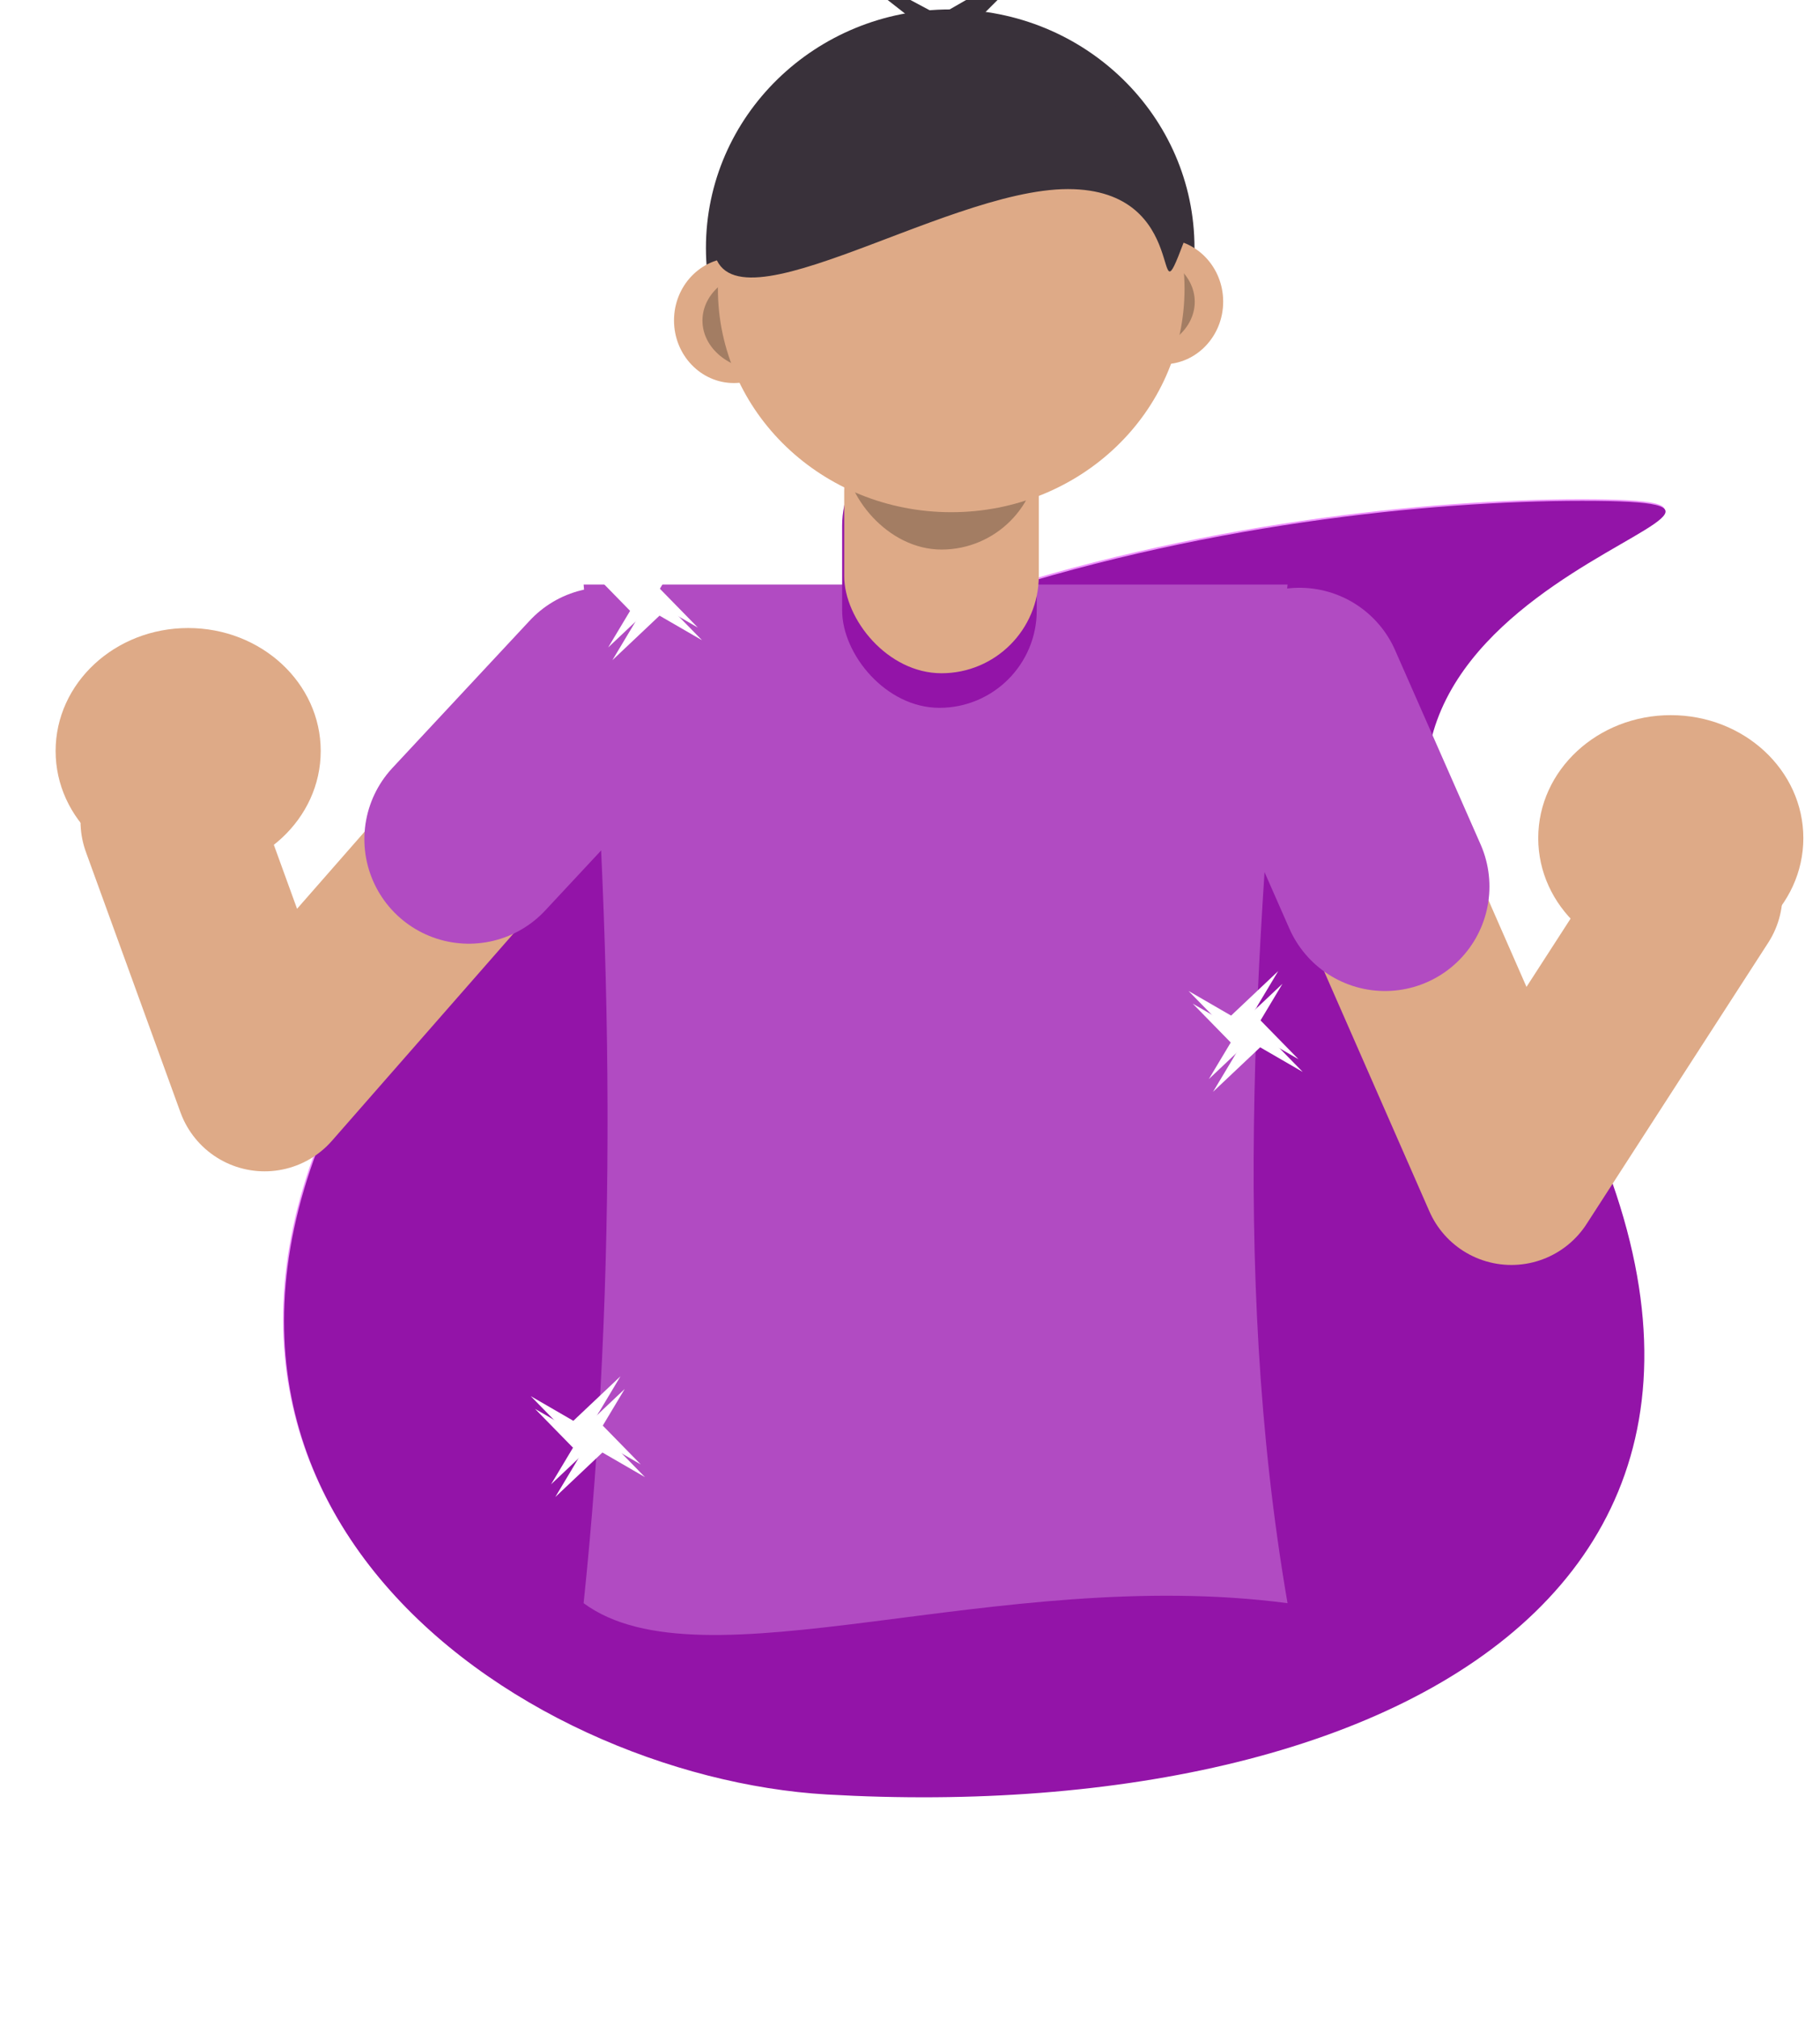 <?xml version="1.0" encoding="UTF-8" standalone="no"?>
<!-- Created with Inkscape (http://www.inkscape.org/) -->

<svg
   xmlns:dc="http://purl.org/dc/elements/1.1/"
   xmlns:cc="http://creativecommons.org/ns#"
   xmlns:rdf="http://www.w3.org/1999/02/22-rdf-syntax-ns#"
   xmlns:svg="http://www.w3.org/2000/svg"
   xmlns="http://www.w3.org/2000/svg"
   xmlns:sodipodi="http://sodipodi.sourceforge.net/DTD/sodipodi-0.dtd"
   xmlns:inkscape="http://www.inkscape.org/namespaces/inkscape"
   width="230mm"
   height="255mm"
   viewBox="0 0 230 255"
   version="1.1"
   id="svg2365"
   inkscape:version="0.92.5 (2060ec1f9f, 2020-04-08)"
   sodipodi:docname="my.svg">
  <defs
     id="defs2359">
    <filter
       inkscape:collect="always"
       style="color-interpolation-filters:sRGB"
       id="filter1336"
       x="-0.219"
       width="1.437"
       y="-0.233"
       height="1.466">
      <feGaussianBlur
         inkscape:collect="always"
         stdDeviation="4.216"
         id="feGaussianBlur1338" />
    </filter>
    <filter
       inkscape:collect="always"
       style="color-interpolation-filters:sRGB"
       id="filter1051"
       x="-0.299"
       width="1.598"
       y="-0.299"
       height="1.598">
      <feGaussianBlur
         inkscape:collect="always"
         stdDeviation="5.058"
         id="feGaussianBlur1053" />
    </filter>
    <filter
       inkscape:collect="always"
       style="color-interpolation-filters:sRGB"
       id="filter1051-7"
       x="-0.299"
       width="1.598"
       y="-0.299"
       height="1.598">
      <feGaussianBlur
         inkscape:collect="always"
         stdDeviation="5.058"
         id="feGaussianBlur1053-5" />
    </filter>
    <filter
       inkscape:collect="always"
       style="color-interpolation-filters:sRGB"
       id="filter1051-7-2"
       x="-0.299"
       width="1.598"
       y="-0.299"
       height="1.598">
      <feGaussianBlur
         inkscape:collect="always"
         stdDeviation="5.058"
         id="feGaussianBlur1053-5-9" />
    </filter>
  </defs>
  <sodipodi:namedview
     id="base"
     pagecolor="#ffffff"
     bordercolor="#666666"
     borderopacity="1.0"
     inkscape:pageopacity="0.0"
     inkscape:pageshadow="2"
     inkscape:zoom="0.49497475"
     inkscape:cx="150.87726"
     inkscape:cy="335.37973"
     inkscape:document-units="mm"
     inkscape:current-layer="layer1"
     showgrid="false"
     inkscape:window-width="1360"
     inkscape:window-height="707"
     inkscape:window-x="0"
     inkscape:window-y="30"
     inkscape:window-maximized="1"
     inkscape:snap-global="false" />
  <g
     inkscape:label="Layer 1"
     inkscape:groupmode="layer"
     id="layer1"
     transform="translate(0,-42)">
    <g
       transform="matrix(3.394,0,0,3.394,1151.214,1884.34)"
       id="g2313">
      <g
         id="g2278" />
    </g>
    <path
       style="opacity:0.652;fill:#d800fb;fill-opacity:1;stroke:none;stroke-width:2;stroke-linecap:round;stroke-linejoin:round;stroke-miterlimit:4;stroke-dasharray:none;stroke-opacity:0.944;filter:url(#filter1336)"
       d="m -283.667,-507.234 c 14.275,20.62 -2.436,29.665 -22.05,28.531 -10.242,-0.592 -24.747,-10.096 -14.912,-25.885 8.871,-14.24 29.965,-17.439 40.224,-17.439 10.259,10e-6 -11.685,2.627 -3.263,14.794 z"
       id="path1222-7"
       inkscape:connector-curvature="0"
       sodipodi:nodetypes="sssss"
       transform="matrix(3.772,0,0,3.772,1257.528,2074.148)" />
    <path
       style="opacity:1;fill:#9314a8;fill-opacity:1;stroke:none;stroke-width:7.543;stroke-linecap:round;stroke-linejoin:round;stroke-miterlimit:4;stroke-dasharray:none;stroke-opacity:0.944"
       d="m 187.645,161.057 c 53.839,77.771 -9.188,111.885 -83.163,107.608 -38.628,-2.233 -93.337,-38.078 -56.241,-97.629 33.456,-53.708 113.017,-65.775 151.71,-65.775 38.692,3e-5 -44.073,9.907 -12.305,55.795 z"
       id="path1222"
       inkscape:connector-curvature="0"
       sodipodi:nodetypes="sssss" />
    <path
       style="fill:none;stroke:#deaa87;stroke-width:22.63;stroke-linecap:round;stroke-linejoin:round;stroke-miterlimit:4;stroke-dasharray:none;stroke-opacity:1"
       d="m 164.222,129.443 26.777,61.022 22.949,-35.524"
       id="path5539-0-5"
       inkscape:connector-curvature="0"
       sodipodi:nodetypes="ccc" />
    <path
       style="fill:#b14bc2;fill-opacity:1;stroke:none;stroke-width:5.287;stroke-linecap:round;stroke-linejoin:round;stroke-miterlimit:4;stroke-dasharray:none;stroke-opacity:1"
       d="m 73.754,115.835 h 88.957 c -3.758,42.889 -7.386,85.778 0,128.667 -36.753,-4.842 -73.886,11.098 -88.957,0 4.268,-40.755 3.791,-83.883 0,-128.667 z"
       id="rect5537-3"
       inkscape:connector-curvature="0"
       sodipodi:nodetypes="ccccc" />
    <path
       style="fill:none;stroke:#deaa87;stroke-width:22.63;stroke-linecap:round;stroke-linejoin:round;stroke-miterlimit:4;stroke-dasharray:none;stroke-opacity:1"
       d="M 76.611,129.378 33.439,178.638 21.491,145.75"
       id="path5539-5"
       inkscape:connector-curvature="0"
       sodipodi:nodetypes="ccc" />
    <rect
       style="fill:#9314a8;fill-opacity:1;stroke:none;stroke-width:31.93;stroke-linecap:round;stroke-linejoin:round;stroke-miterlimit:4;stroke-dasharray:none;stroke-opacity:1"
       id="rect5556-3-6"
       width="24.591"
       height="35.283"
       x="106.426"
       y="96.124"
       ry="12.296" />
    <rect
       style="fill:#deaa87;fill-opacity:1;stroke:none;stroke-width:31.93;stroke-linecap:round;stroke-linejoin:round;stroke-miterlimit:4;stroke-dasharray:none;stroke-opacity:1"
       id="rect5556-2"
       width="24.591"
       height="35.283"
       x="106.685"
       y="91.756"
       ry="12.296" />
    <rect
       style="fill:#000000;fill-opacity:0.267;stroke:none;stroke-width:31.93;stroke-linecap:round;stroke-linejoin:round;stroke-miterlimit:4;stroke-dasharray:none;stroke-opacity:1"
       id="rect5556-6-9"
       width="24.591"
       height="35.283"
       x="106.685"
       y="76.132"
       ry="12.296" />
    <ellipse
       style="fill:#39313a;fill-opacity:1;stroke:none;stroke-width:23.411;stroke-linecap:round;stroke-linejoin:round;stroke-miterlimit:4;stroke-dasharray:none;stroke-opacity:1"
       id="path5768-1"
       cx="120.081"
       cy="73.32"
       rx="30.87"
       ry="30.13" />
    <ellipse
       style="fill:#deaa87;fill-opacity:1;stroke:none;stroke-width:7.677;stroke-linecap:round;stroke-linejoin:round;stroke-miterlimit:4;stroke-dasharray:none;stroke-opacity:1"
       id="path5565-2-2"
       cx="92.744"
       cy="82.473"
       rx="7.567"
       ry="7.911" />
    <ellipse
       style="fill:#a37d63;fill-opacity:1;stroke:none;stroke-width:6.836;stroke-linecap:round;stroke-linejoin:round;stroke-miterlimit:4;stroke-dasharray:none;stroke-opacity:1"
       id="path5565-2-6-7"
       cx="96.339"
       cy="82.494"
       rx="7.567"
       ry="6.272" />
    <ellipse
       style="fill:#deaa87;fill-opacity:1;stroke:none;stroke-width:7.677;stroke-linecap:round;stroke-linejoin:round;stroke-miterlimit:4;stroke-dasharray:none;stroke-opacity:1"
       id="path5565-2-4-0"
       cx="-147.011"
       cy="80.101"
       rx="7.567"
       ry="7.911"
       transform="scale(-1,1)" />
    <ellipse
       style="fill:#a37d63;fill-opacity:1;stroke:none;stroke-width:6.836;stroke-linecap:round;stroke-linejoin:round;stroke-miterlimit:4;stroke-dasharray:none;stroke-opacity:1"
       id="path5565-2-6-9-9"
       cx="-143.416"
       cy="80.123"
       rx="7.567"
       ry="6.272"
       transform="scale(-1,1)" />
    <ellipse
       style="fill:#deaa87;fill-opacity:1;stroke:none;stroke-width:28.625;stroke-linecap:round;stroke-linejoin:round;stroke-miterlimit:4;stroke-dasharray:none;stroke-opacity:1"
       id="path5565-3"
       cx="120.209"
       cy="78.472"
       rx="29.485"
       ry="28.225" />
    <path
       style="fill:none;stroke:#b14bc2;stroke-width:26.401;stroke-linecap:round;stroke-linejoin:round;stroke-miterlimit:4;stroke-dasharray:none;stroke-opacity:1"
       d="m 164.222,129.443 10.803,24.534"
       id="path5539-0-8-6"
       inkscape:connector-curvature="0"
       inkscape:transform-center-x="-12.973634"
       inkscape:transform-center-y="-4.656567"
       sodipodi:nodetypes="cc" />
    <path
       style="fill:none;stroke:#b14bc2;stroke-width:26.401;stroke-linecap:round;stroke-linejoin:round;stroke-miterlimit:4;stroke-dasharray:none;stroke-opacity:1"
       d="M 76.611,129.378 59.248,148"
       id="path5539-0-8-9-0"
       inkscape:connector-curvature="0"
       inkscape:transform-center-x="-12.973634"
       inkscape:transform-center-y="-4.656567"
       sodipodi:nodetypes="cc" />
    <ellipse
       style="fill:#deaa87;fill-opacity:1;stroke:none;stroke-width:28.972;stroke-linecap:round;stroke-linejoin:round;stroke-miterlimit:4;stroke-dasharray:none;stroke-opacity:1"
       id="path5673-6"
       cx="23.779"
       cy="136.86"
       rx="16.751"
       ry="15.532" />
    <path
       style="fill:#39313a;fill-opacity:1;stroke:none;stroke-width:19.605;stroke-linecap:round;stroke-linejoin:round;stroke-miterlimit:4;stroke-dasharray:none;stroke-opacity:1"
       d="m 149.567,72.675 c -4.186,11.055 1.39,-6.79 -14.615,-6.79 -16.005,0 -44.856,20.059 -44.856,6.412 0,-13.648 12.975,-24.712 28.98,-24.712 16.005,0 34.644,14.123 30.492,25.09 z"
       id="path5768-6-8"
       inkscape:connector-curvature="0"
       sodipodi:nodetypes="sssss" />
    <path
       style="fill:#39313a;fill-opacity:1;stroke:none;stroke-width:0.999;stroke-linecap:butt;stroke-linejoin:miter;stroke-miterlimit:4;stroke-dasharray:none;stroke-opacity:1"
       d="m 114.665,43.946 -8.694,-6.804 12.726,6.804 12.726,-7.308 -8.694,8.694 z"
       id="path5786-9"
       inkscape:connector-curvature="0" />
    <ellipse
       style="fill:#deaa87;fill-opacity:1;stroke:none;stroke-width:28.972;stroke-linecap:round;stroke-linejoin:round;stroke-miterlimit:4;stroke-dasharray:none;stroke-opacity:1"
       id="path5673-6-3"
       cx="211.143"
       cy="147.864"
       rx="16.751"
       ry="15.532" />
    <g
       id="g1057">
      <path
         transform="matrix(0.342,0,0,0.336,49.895,151.879)"
         inkscape:transform-center-y="-2.1478679e-06"
         d="M 90.872,223.501 73.055,204.962 57.73,230.984 76.269,213.168 50.247,197.843 l 17.817,18.539 15.325,-26.022 -18.539,17.817 z"
         inkscape:randomized="0"
         inkscape:rounded="0"
         inkscape:flatsided="false"
         sodipodi:arg2="-1.1587269"
         sodipodi:arg1="0.56331626"
         sodipodi:r2="6.2311659"
         sodipodi:r1="24.024544"
         sodipodi:cy="210.67194"
         sodipodi:cx="70.559151"
         sodipodi:sides="4"
         id="path1026"
         style="opacity:1;fill:#ffffff;fill-opacity:1;stroke:none;stroke-width:2;stroke-linecap:round;stroke-linejoin:round;stroke-miterlimit:4;stroke-dasharray:none;stroke-opacity:0.944"
         sodipodi:type="star" />
      <path
         transform="matrix(0.342,0,0,0.336,50.43,153.483)"
         inkscape:transform-center-y="-2.1478679e-06"
         d="M 90.872,223.501 73.055,204.962 57.73,230.984 76.269,213.168 50.247,197.843 l 17.817,18.539 15.325,-26.022 -18.539,17.817 z"
         inkscape:randomized="0"
         inkscape:rounded="0"
         inkscape:flatsided="false"
         sodipodi:arg2="-1.1587269"
         sodipodi:arg1="0.56331626"
         sodipodi:r2="6.2311659"
         sodipodi:r1="24.024544"
         sodipodi:cy="210.67194"
         sodipodi:cx="70.559151"
         sodipodi:sides="4"
         id="path1026-6"
         style="opacity:1;fill:#ffffff;fill-opacity:1;stroke:none;stroke-width:2;stroke-linecap:round;stroke-linejoin:round;stroke-miterlimit:4;stroke-dasharray:none;stroke-opacity:0.944;filter:url(#filter1051)"
         sodipodi:type="star" />
    </g>
    <g
       transform="translate(83.121,-51.182)"
       id="g1057-3">
      <path
         transform="matrix(0.342,0,0,0.336,49.895,151.879)"
         inkscape:transform-center-y="-2.1478679e-06"
         d="M 90.872,223.501 73.055,204.962 57.73,230.984 76.269,213.168 50.247,197.843 l 17.817,18.539 15.325,-26.022 -18.539,17.817 z"
         inkscape:randomized="0"
         inkscape:rounded="0"
         inkscape:flatsided="false"
         sodipodi:arg2="-1.1587269"
         sodipodi:arg1="0.56331626"
         sodipodi:r2="6.2311659"
         sodipodi:r1="24.024544"
         sodipodi:cy="210.67194"
         sodipodi:cx="70.559151"
         sodipodi:sides="4"
         id="path1026-5"
         style="opacity:1;fill:#ffffff;fill-opacity:1;stroke:none;stroke-width:2;stroke-linecap:round;stroke-linejoin:round;stroke-miterlimit:4;stroke-dasharray:none;stroke-opacity:0.944"
         sodipodi:type="star" />
      <path
         transform="matrix(0.342,0,0,0.336,50.43,153.483)"
         inkscape:transform-center-y="-2.1478679e-06"
         d="M 90.872,223.501 73.055,204.962 57.73,230.984 76.269,213.168 50.247,197.843 l 17.817,18.539 15.325,-26.022 -18.539,17.817 z"
         inkscape:randomized="0"
         inkscape:rounded="0"
         inkscape:flatsided="false"
         sodipodi:arg2="-1.1587269"
         sodipodi:arg1="0.56331626"
         sodipodi:r2="6.2311659"
         sodipodi:r1="24.024544"
         sodipodi:cy="210.67194"
         sodipodi:cx="70.559151"
         sodipodi:sides="4"
         id="path1026-6-6"
         style="opacity:1;fill:#ffffff;fill-opacity:1;stroke:none;stroke-width:2;stroke-linecap:round;stroke-linejoin:round;stroke-miterlimit:4;stroke-dasharray:none;stroke-opacity:0.944;filter:url(#filter1051-7)"
         sodipodi:type="star" />
    </g>
    <g
       transform="translate(7.216,-105.705)"
       id="g1057-3-1">
      <path
         transform="matrix(0.342,0,0,0.336,49.895,151.879)"
         inkscape:transform-center-y="-2.1478679e-06"
         d="M 90.872,223.501 73.055,204.962 57.73,230.984 76.269,213.168 50.247,197.843 l 17.817,18.539 15.325,-26.022 -18.539,17.817 z"
         inkscape:randomized="0"
         inkscape:rounded="0"
         inkscape:flatsided="false"
         sodipodi:arg2="-1.1587269"
         sodipodi:arg1="0.56331626"
         sodipodi:r2="6.2311659"
         sodipodi:r1="24.024544"
         sodipodi:cy="210.67194"
         sodipodi:cx="70.559151"
         sodipodi:sides="4"
         id="path1026-5-2"
         style="opacity:1;fill:#ffffff;fill-opacity:1;stroke:none;stroke-width:2;stroke-linecap:round;stroke-linejoin:round;stroke-miterlimit:4;stroke-dasharray:none;stroke-opacity:0.944"
         sodipodi:type="star" />
      <path
         transform="matrix(0.342,0,0,0.336,50.43,153.483)"
         inkscape:transform-center-y="-2.1478679e-06"
         d="M 90.872,223.501 73.055,204.962 57.73,230.984 76.269,213.168 50.247,197.843 l 17.817,18.539 15.325,-26.022 -18.539,17.817 z"
         inkscape:randomized="0"
         inkscape:rounded="0"
         inkscape:flatsided="false"
         sodipodi:arg2="-1.1587269"
         sodipodi:arg1="0.56331626"
         sodipodi:r2="6.2311659"
         sodipodi:r1="24.024544"
         sodipodi:cy="210.67194"
         sodipodi:cx="70.559151"
         sodipodi:sides="4"
         id="path1026-6-6-7"
         style="opacity:1;fill:#ffffff;fill-opacity:1;stroke:none;stroke-width:2;stroke-linecap:round;stroke-linejoin:round;stroke-miterlimit:4;stroke-dasharray:none;stroke-opacity:0.944;filter:url(#filter1051-7-2)"
         sodipodi:type="star" />
    </g>
  </g>
</svg>
